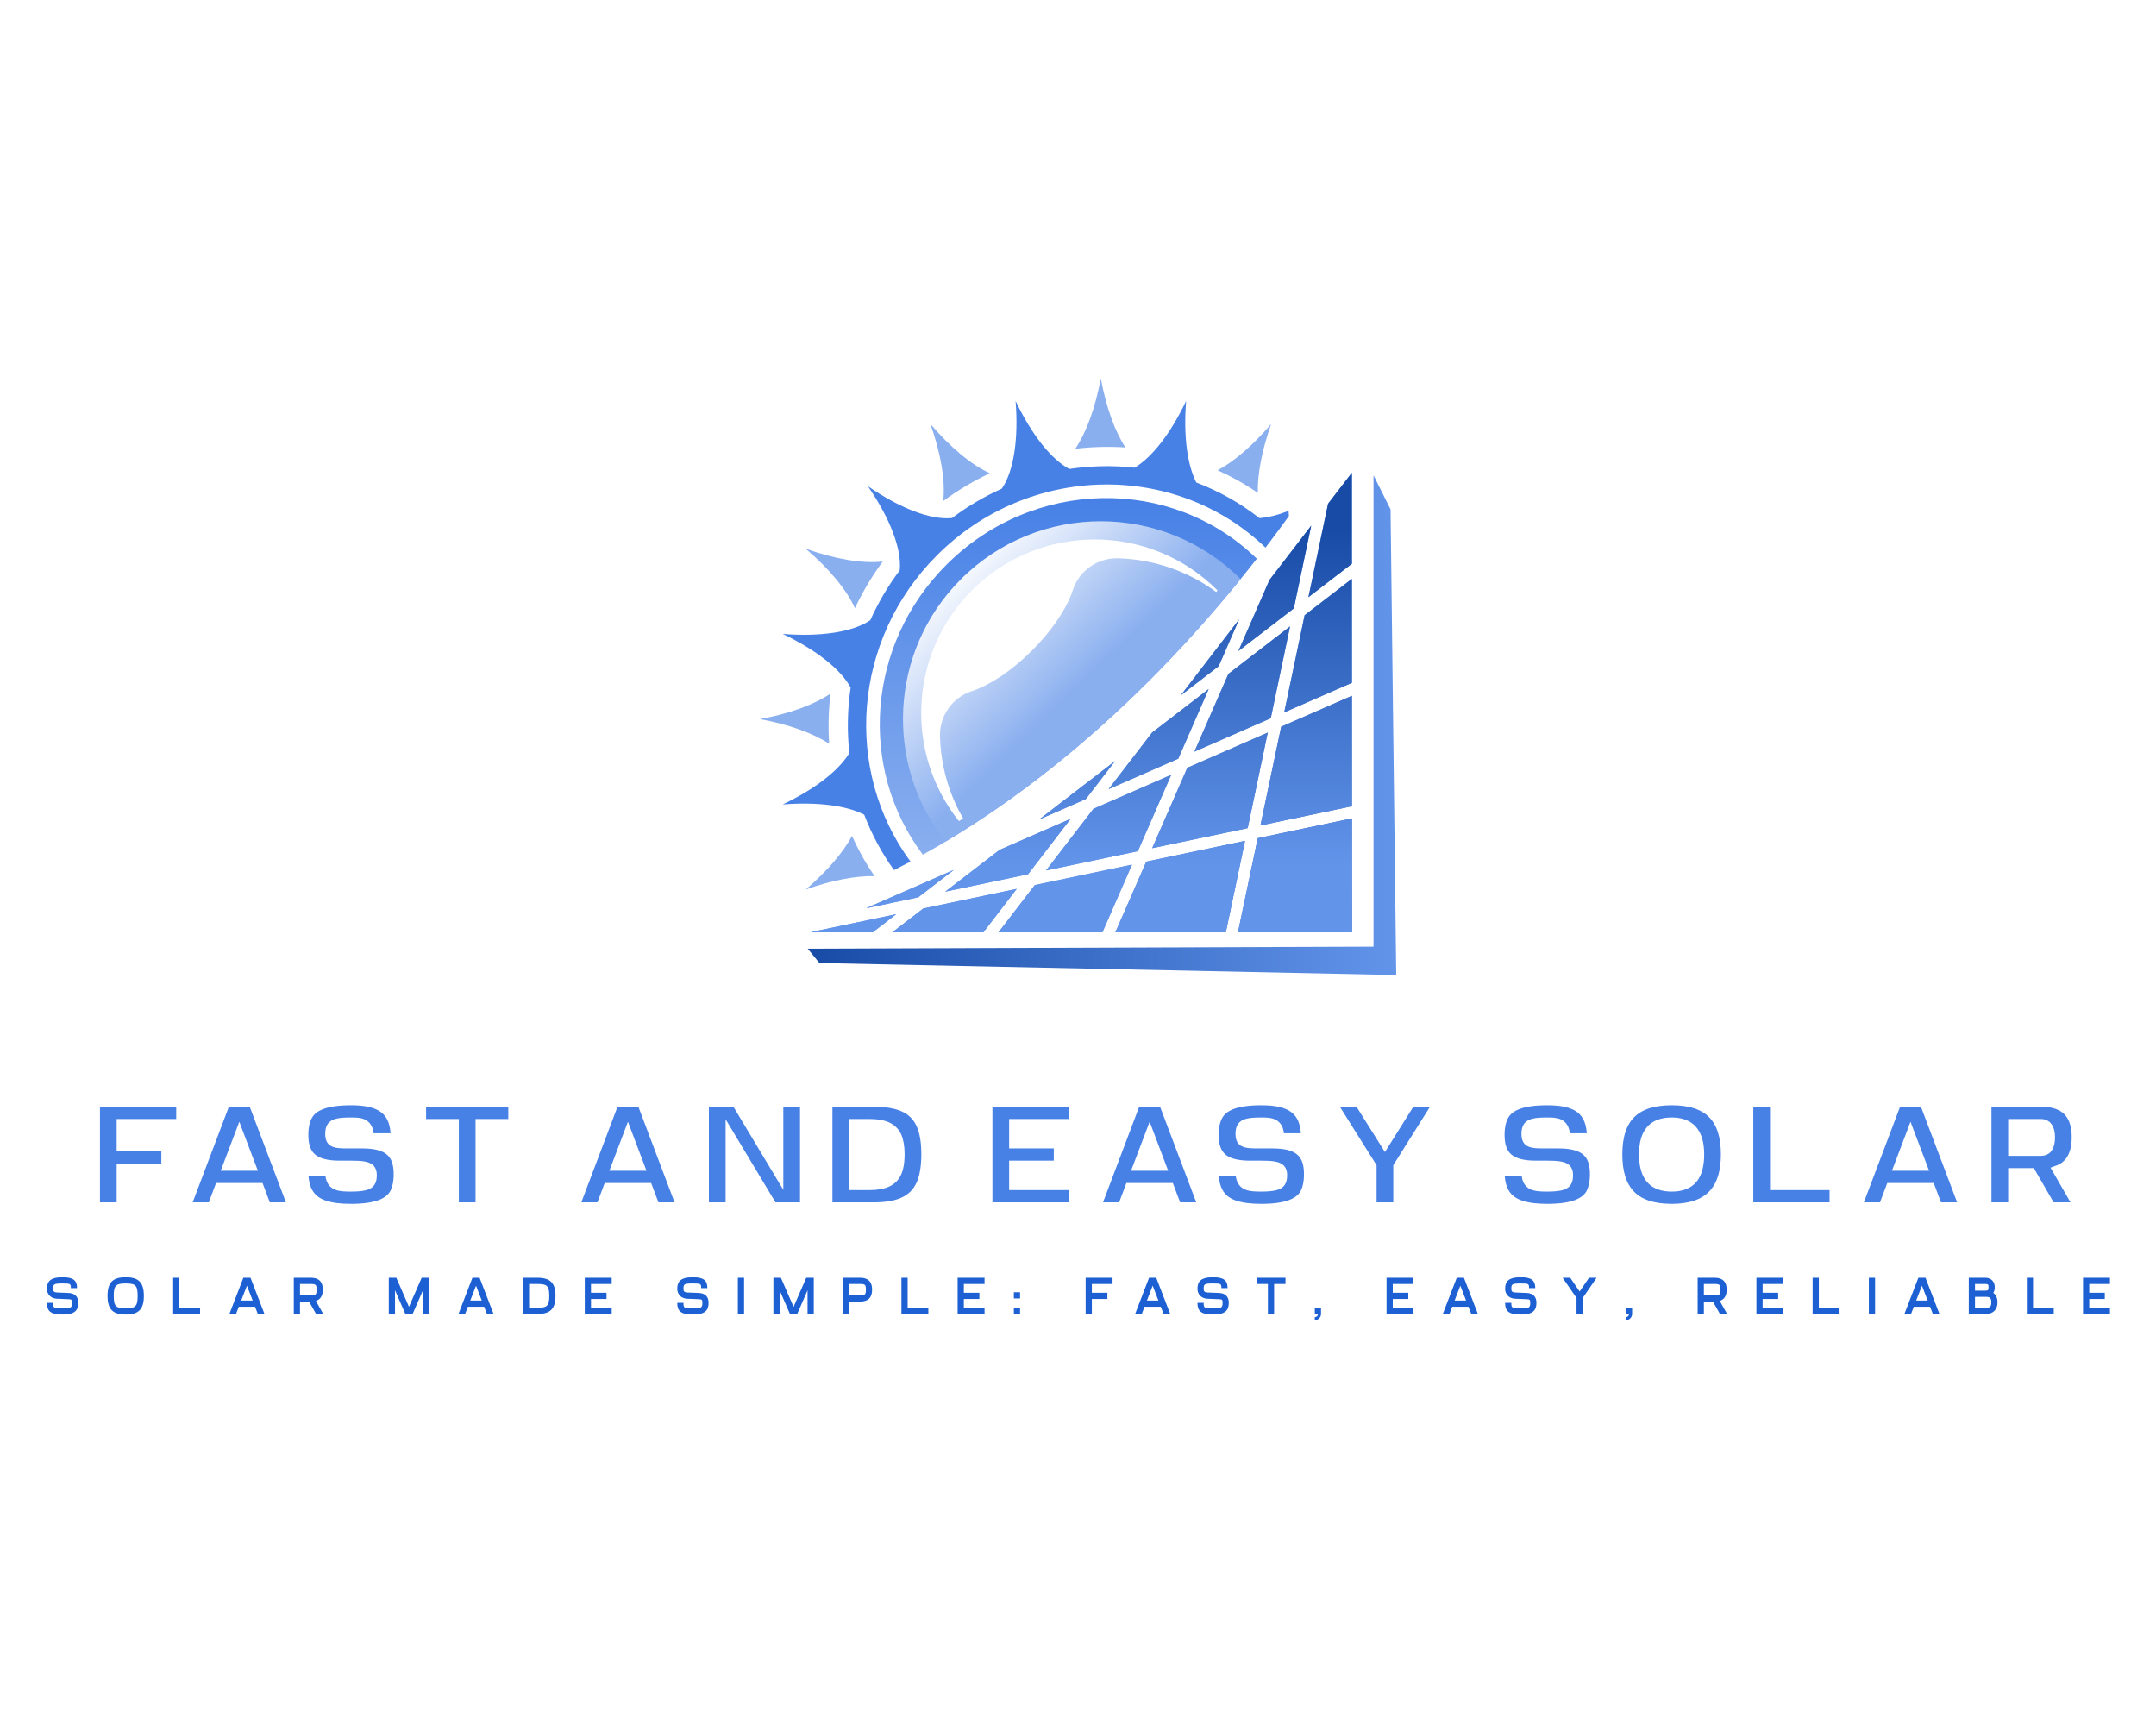 <?xml version="1.0" encoding="UTF-8" standalone="no" ?>
<!DOCTYPE svg PUBLIC "-//W3C//DTD SVG 1.1//EN" "http://www.w3.org/Graphics/SVG/1.1/DTD/svg11.dtd">
<svg xmlns="http://www.w3.org/2000/svg" xmlns:xlink="http://www.w3.org/1999/xlink" version="1.1" width="1280" height="1024" viewBox="0 0 1280 1024" xml:space="preserve">
<desc>Created with Fabric.js 5.3.0</desc>
<defs>
</defs>
<g transform="matrix(1 0 0 1 640 512)" id="background-logo"  >
<rect style="stroke: none; stroke-width: 0; stroke-dasharray: none; stroke-linecap: butt; stroke-dashoffset: 0; stroke-linejoin: miter; stroke-miterlimit: 4; fill: rgb(255,255,255); fill-opacity: 0; fill-rule: nonzero; opacity: 1;"  paint-order="stroke"  x="-640" y="-512" rx="0" ry="0" width="1280" height="1024" />
</g>
<g transform="matrix(1.921 0 0 1.921 640 401.629)" id="logo-logo"  >
<g style=""  paint-order="stroke"   >
		<g transform="matrix(0.272 0 0 0.272 40.788 35.174)"  >
<linearGradient id="SVGID_1_629369" gradientUnits="userSpaceOnUse" gradientTransform="matrix(1 0 0 1 -650.111 -629.449)"  x1="854.221" y1="799.785" x2="607.209" y2="593.646">
<stop offset="0%" style="stop-color:rgb(23,75,166);stop-opacity: 1"/>
<stop offset="100%" style="stop-color:rgb(98,148,234);stop-opacity: 1"/>
</linearGradient>
<polygon style="stroke: none; stroke-width: 1; stroke-dasharray: none; stroke-linecap: butt; stroke-dashoffset: 0; stroke-linejoin: miter; stroke-miterlimit: 4; fill: url(#SVGID_1_629369); fill-rule: nonzero; opacity: 1;"  paint-order="stroke"  points="65.654,-65.654 42.856,42.855 -65.654,65.654 -25.712,-25.711 " />
</g>
		<g transform="matrix(0.272 0 0 0.272 50.757 3.851)"  >
<linearGradient id="SVGID_2_629370" gradientUnits="userSpaceOnUse" gradientTransform="matrix(1 0 0 1 0 0)"  x1="925.991" y1="713.786" x2="678.978" y2="507.646">
<stop offset="0%" style="stop-color:rgb(23,75,166);stop-opacity: 1"/>
<stop offset="100%" style="stop-color:rgb(98,148,234);stop-opacity: 1"/>
</linearGradient>
<path style="stroke: none; stroke-width: 1; stroke-dasharray: none; stroke-linecap: butt; stroke-dashoffset: 0; stroke-linejoin: miter; stroke-miterlimit: 4; fill: url(#SVGID_2_629370); fill-rule: nonzero; opacity: 1;"  paint-order="stroke"  transform=" translate(-686.799, -514.172)" d="M 741.134 443.053 L 719.217 547.365 L 632.463 585.292 L 671.097 496.92 L 741.134 443.053 z" stroke-linecap="round" />
</g>
		<g transform="matrix(0.272 0 0 0.272 -69.339 76.228)"  >
<linearGradient id="SVGID_3_629371" gradientUnits="userSpaceOnUse" gradientTransform="matrix(1 0 0 1 0 0)"  x1="613.507" y1="1088.227" x2="366.495" y2="882.088">
<stop offset="0%" style="stop-color:rgb(23,75,166);stop-opacity: 1"/>
<stop offset="100%" style="stop-color:rgb(98,148,234);stop-opacity: 1"/>
</linearGradient>
<path style="stroke: none; stroke-width: 1; stroke-dasharray: none; stroke-linecap: butt; stroke-dashoffset: 0; stroke-linejoin: miter; stroke-miterlimit: 4; fill: url(#SVGID_3_629371); fill-rule: nonzero; opacity: 1;"  paint-order="stroke"  transform=" translate(-244.815, -780.542)" d="M 266.483 790.826 L 196.398 790.826 L 197.394 790.391 L 293.231 770.258 L 266.483 790.826 z" stroke-linecap="round" />
</g>
		<g transform="matrix(0.272 0 0 0.272 70.52 25.974)"  >
<linearGradient id="SVGID_4_629372" gradientUnits="userSpaceOnUse" gradientTransform="matrix(1 0 0 1 0 0)"  x1="915.799" y1="725.998" x2="668.787" y2="519.858">
<stop offset="0%" style="stop-color:rgb(23,75,166);stop-opacity: 1"/>
<stop offset="100%" style="stop-color:rgb(98,148,234);stop-opacity: 1"/>
</linearGradient>
<path style="stroke: none; stroke-width: 1; stroke-dasharray: none; stroke-linecap: butt; stroke-dashoffset: 0; stroke-linejoin: miter; stroke-miterlimit: 4; fill: url(#SVGID_4_629372); fill-rule: nonzero; opacity: 1;"  paint-order="stroke"  transform=" translate(-759.535, -595.59)" d="M 731.148 557.07 L 811.489 521.947 L 811.489 647.402 L 707.582 669.233 L 731.148 557.07 z" stroke-linecap="round" />
</g>
		<g transform="matrix(0.272 0 0 0.272 74.191 -9.567)"  >
<linearGradient id="SVGID_5_629373" gradientUnits="userSpaceOnUse" gradientTransform="matrix(1 0 0 1 0 0)"  x1="985.69" y1="642.25" x2="738.677" y2="436.11">
<stop offset="0%" style="stop-color:rgb(23,75,166);stop-opacity: 1"/>
<stop offset="100%" style="stop-color:rgb(98,148,234);stop-opacity: 1"/>
</linearGradient>
<path style="stroke: none; stroke-width: 1; stroke-dasharray: none; stroke-linecap: butt; stroke-dashoffset: 0; stroke-linejoin: miter; stroke-miterlimit: 4; fill: url(#SVGID_5_629373); fill-rule: nonzero; opacity: 1;"  paint-order="stroke"  transform=" translate(-773.044, -464.791)" d="M 811.489 388.941 L 811.489 507.026 L 734.6 540.64 L 757.797 430.237 L 811.489 388.941 z" stroke-linecap="round" />
</g>
		<g transform="matrix(0.272 0 0 0.272 67.05 61.435)"  >
<linearGradient id="SVGID_6_629374" gradientUnits="userSpaceOnUse" gradientTransform="matrix(1 0 0 1 0 0)"  x1="846.354" y1="809.212" x2="599.342" y2="603.072">
<stop offset="0%" style="stop-color:rgb(23,75,166);stop-opacity: 1"/>
<stop offset="100%" style="stop-color:rgb(98,148,234);stop-opacity: 1"/>
</linearGradient>
<path style="stroke: none; stroke-width: 1; stroke-dasharray: none; stroke-linecap: butt; stroke-dashoffset: 0; stroke-linejoin: miter; stroke-miterlimit: 4; fill: url(#SVGID_6_629374); fill-rule: nonzero; opacity: 1;"  paint-order="stroke"  transform=" translate(-746.762, -726.099)" d="M 811.489 661.372 L 811.488 790.826 L 682.035 790.826 L 704.511 683.849 L 811.489 661.372 z" stroke-linecap="round" />
</g>
		<g transform="matrix(0.272 0 0 0.272 -20.35 68.577)"  >
<linearGradient id="SVGID_7_629375" gradientUnits="userSpaceOnUse" gradientTransform="matrix(1 0 0 1 0 0)"  x1="1143.12" y1="1351.586" x2="572.933" y2="875.747">
<stop offset="0%" style="stop-color:rgb(23,75,166);stop-opacity: 1"/>
<stop offset="100%" style="stop-color:rgb(98,148,234);stop-opacity: 1"/>
</linearGradient>
<path style="stroke: none; stroke-width: 1; stroke-dasharray: none; stroke-linecap: butt; stroke-dashoffset: 0; stroke-linejoin: miter; stroke-miterlimit: 4; fill: url(#SVGID_7_629375); fill-rule: nonzero; opacity: 1;"  paint-order="stroke"  transform=" translate(-425.108, -752.382)" d="M 324.092 763.775 L 430.324 741.458 L 392.354 790.826 L 288.913 790.826 L 324.092 763.775 z M 450.898 737.135 L 409.603 790.826 L 527.689 790.826 L 561.302 713.938 L 450.898 737.135 z" stroke-linecap="round" />
</g>
		<g transform="matrix(0.272 0 0 0.272 31.588 64.906)"  >
<linearGradient id="SVGID_8_629376" gradientUnits="userSpaceOnUse" gradientTransform="matrix(1 0 0 1 0 0)"  x1="786.493" y1="880.943" x2="539.48" y2="674.803">
<stop offset="0%" style="stop-color:rgb(23,75,166);stop-opacity: 1"/>
<stop offset="100%" style="stop-color:rgb(98,148,234);stop-opacity: 1"/>
</linearGradient>
<path style="stroke: none; stroke-width: 1; stroke-dasharray: none; stroke-linecap: butt; stroke-dashoffset: 0; stroke-linejoin: miter; stroke-miterlimit: 4; fill: url(#SVGID_8_629376); fill-rule: nonzero; opacity: 1;"  paint-order="stroke"  transform=" translate(-616.253, -738.873)" d="M 689.896 686.919 L 668.065 790.826 L 542.61 790.826 L 577.732 710.486 L 689.896 686.919 z" stroke-linecap="round" />
</g>
		<g transform="matrix(0.272 0 0 0.272 9.465 45.143)"  >
<linearGradient id="SVGID_9_629377" gradientUnits="userSpaceOnUse" gradientTransform="matrix(1 0 0 1 0 0)"  x1="788.847" y1="878.121" x2="541.835" y2="671.981">
<stop offset="0%" style="stop-color:rgb(23,75,166);stop-opacity: 1"/>
<stop offset="100%" style="stop-color:rgb(98,148,234);stop-opacity: 1"/>
</linearGradient>
<path style="stroke: none; stroke-width: 1; stroke-dasharray: none; stroke-linecap: butt; stroke-dashoffset: 0; stroke-linejoin: miter; stroke-miterlimit: 4; fill: url(#SVGID_9_629377); fill-rule: nonzero; opacity: 1;"  paint-order="stroke"  transform=" translate(-534.833, -666.138)" d="M 605.952 611.803 L 568.027 698.555 L 463.713 720.472 L 517.576 650.439 L 605.952 611.803 z" stroke-linecap="round" />
</g>
		<g transform="matrix(0.272 0 0 0.272 60.821 -27.259)"  >
<linearGradient id="SVGID_10_629378" gradientUnits="userSpaceOnUse" gradientTransform="matrix(1 0 0 1 0 0)"  x1="997.519" y1="628.075" x2="750.507" y2="421.935">
<stop offset="0%" style="stop-color:rgb(23,75,166);stop-opacity: 1"/>
<stop offset="100%" style="stop-color:rgb(98,148,234);stop-opacity: 1"/>
</linearGradient>
<path style="stroke: none; stroke-width: 1; stroke-dasharray: none; stroke-linecap: butt; stroke-dashoffset: 0; stroke-linejoin: miter; stroke-miterlimit: 4; fill: url(#SVGID_10_629378); fill-rule: nonzero; opacity: 1;"  paint-order="stroke"  transform=" translate(-723.838, -399.679)" d="M 745.456 422.479 L 682.458 470.933 L 712.971 401.134 L 717.797 390.093 L 765.218 328.425 L 745.456 422.479 z" stroke-linecap="round" />
</g>
		<g transform="matrix(0.272 0 0 0.272 77.93 -43.758)"  >
<linearGradient id="SVGID_11_629379" gradientUnits="userSpaceOnUse" gradientTransform="matrix(1 0 0 1 0 0)"  x1="1053.239" y1="561.307" x2="806.227" y2="355.167">
<stop offset="0%" style="stop-color:rgb(23,75,166);stop-opacity: 1"/>
<stop offset="100%" style="stop-color:rgb(98,148,234);stop-opacity: 1"/>
</linearGradient>
<path style="stroke: none; stroke-width: 1; stroke-dasharray: none; stroke-linecap: butt; stroke-dashoffset: 0; stroke-linejoin: miter; stroke-miterlimit: 4; fill: url(#SVGID_11_629379); fill-rule: nonzero; opacity: 1;"  paint-order="stroke"  transform=" translate(-786.804, -338.958)" d="M 811.489 371.692 L 762.119 409.663 L 781.814 315.924 L 784.439 303.428 L 811.489 268.252 L 811.489 371.692 z" stroke-linecap="round" />
</g>
		<g transform="matrix(0.272 0 0 0.272 40.759 -5.91)"  >
<linearGradient id="SVGID_12_629380" gradientUnits="userSpaceOnUse" gradientTransform="matrix(1 0 0 1 0 0)"  x1="928.558" y1="710.71" x2="681.546" y2="504.57">
<stop offset="0%" style="stop-color:rgb(23,75,166);stop-opacity: 1"/>
<stop offset="100%" style="stop-color:rgb(98,148,234);stop-opacity: 1"/>
</linearGradient>
<path style="stroke: none; stroke-width: 1; stroke-dasharray: none; stroke-linecap: butt; stroke-dashoffset: 0; stroke-linejoin: miter; stroke-miterlimit: 4; fill: url(#SVGID_12_629380); fill-rule: nonzero; opacity: 1;"  paint-order="stroke"  transform=" translate(-650.006, -478.249)" d="M 616.794 521.437 L 643.71 486.44 L 683.218 435.061 L 659.978 488.223 L 616.794 521.437 z" stroke-linecap="round" />
</g>
		<g transform="matrix(0.272 0 0 0.272 -51.937 65.666)"  >
<linearGradient id="SVGID_13_629381" gradientUnits="userSpaceOnUse" gradientTransform="matrix(1 0 0 1 0 0)"  x1="658.921" y1="1033.809" x2="411.909" y2="827.669">
<stop offset="0%" style="stop-color:rgb(23,75,166);stop-opacity: 1"/>
<stop offset="100%" style="stop-color:rgb(98,148,234);stop-opacity: 1"/>
</linearGradient>
<path style="stroke: none; stroke-width: 1; stroke-dasharray: none; stroke-linecap: butt; stroke-dashoffset: 0; stroke-linejoin: miter; stroke-miterlimit: 4; fill: url(#SVGID_13_629381); fill-rule: nonzero; opacity: 1;"  paint-order="stroke"  transform=" translate(-308.859, -741.67)" d="M 258.931 763.493 L 358.786 719.847 L 318.226 751.037 L 258.931 763.493 z" stroke-linecap="round" />
</g>
		<g transform="matrix(0.272 0 0 0.272 -21.645 55.207)"  >
<linearGradient id="SVGID_14_629382" gradientUnits="userSpaceOnUse" gradientTransform="matrix(1 0 0 1 0 0)"  x1="723.624" y1="956.277" x2="476.612" y2="750.137">
<stop offset="0%" style="stop-color:rgb(23,75,166);stop-opacity: 1"/>
<stop offset="100%" style="stop-color:rgb(98,148,234);stop-opacity: 1"/>
</linearGradient>
<path style="stroke: none; stroke-width: 1; stroke-dasharray: none; stroke-linecap: butt; stroke-dashoffset: 0; stroke-linejoin: miter; stroke-miterlimit: 4; fill: url(#SVGID_14_629382); fill-rule: nonzero; opacity: 1;"  paint-order="stroke"  transform=" translate(-420.339, -703.176)" d="M 443.139 724.795 L 431.633 727.212 L 349.087 744.553 L 410.757 697.131 L 491.59 661.798 L 443.139 724.795 z" stroke-linecap="round" />
</g>
		<g transform="matrix(0.272 0 0 0.272 -0.298 35.146)"  >
<linearGradient id="SVGID_15_629383" gradientUnits="userSpaceOnUse" gradientTransform="matrix(1 0 0 1 0 0)"  x1="792.195" y1="874.11" x2="545.183" y2="667.97">
<stop offset="0%" style="stop-color:rgb(23,75,166);stop-opacity: 1"/>
<stop offset="100%" style="stop-color:rgb(98,148,234);stop-opacity: 1"/>
</linearGradient>
<path style="stroke: none; stroke-width: 1; stroke-dasharray: none; stroke-linecap: butt; stroke-dashoffset: 0; stroke-linejoin: miter; stroke-miterlimit: 4; fill: url(#SVGID_15_629383); fill-rule: nonzero; opacity: 1;"  paint-order="stroke"  transform=" translate(-498.903, -629.348)" d="M 498.718 643.762 L 455.715 662.559 L 542.092 596.137 L 508.879 639.32 L 498.718 643.762 z" stroke-linecap="round" />
</g>
		<g transform="matrix(0.272 0 0 0.272 24.928 19.315)"  >
<linearGradient id="SVGID_16_629384" gradientUnits="userSpaceOnUse" gradientTransform="matrix(1 0 0 1 0 0)"  x1="858.97" y1="794.095" x2="611.957" y2="587.956">
<stop offset="0%" style="stop-color:rgb(23,75,166);stop-opacity: 1"/>
<stop offset="100%" style="stop-color:rgb(98,148,234);stop-opacity: 1"/>
</linearGradient>
<path style="stroke: none; stroke-width: 1; stroke-dasharray: none; stroke-linecap: butt; stroke-dashoffset: 0; stroke-linejoin: miter; stroke-miterlimit: 4; fill: url(#SVGID_16_629384); fill-rule: nonzero; opacity: 1;"  paint-order="stroke"  transform=" translate(-591.741, -571.085)" d="M 614.017 593.356 L 534.866 627.959 L 584.313 563.667 L 648.617 514.21 L 614.017 593.356 z" stroke-linecap="round" />
</g>
		<g transform="matrix(0.272 0 0 0.272 24.928 19.315)"  >
<linearGradient id="SVGID_17_629385" gradientUnits="userSpaceOnUse" gradientTransform="matrix(1 0 0 1 0 0)"  x1="591.741" y1="331.848" x2="591.741" y2="713.995">
<stop offset="0%" style="stop-color:rgb(23,75,166);stop-opacity: 1"/>
<stop offset="100%" style="stop-color:rgb(98,148,234);stop-opacity: 1"/>
</linearGradient>
<path style="stroke: none; stroke-width: 1; stroke-dasharray: none; stroke-linecap: butt; stroke-dashoffset: 0; stroke-linejoin: miter; stroke-miterlimit: 4; fill: url(#SVGID_17_629385); fill-rule: nonzero; opacity: 1;"  paint-order="stroke"  transform=" translate(-591.741, -571.085)" d="M 534.866 627.959 L 584.313 563.667 L 648.617 514.21 L 614.017 593.356 L 534.866 627.959 z" stroke-linecap="round" />
</g>
		<g transform="matrix(0.272 0 0 0.272 -21.645 55.207)"  >
<linearGradient id="SVGID_18_629386" gradientUnits="userSpaceOnUse" gradientTransform="matrix(1 0 0 1 0 0)"  x1="420.339" y1="331.848" x2="420.339" y2="713.995">
<stop offset="0%" style="stop-color:rgb(23,75,166);stop-opacity: 1"/>
<stop offset="100%" style="stop-color:rgb(98,148,234);stop-opacity: 1"/>
</linearGradient>
<path style="stroke: none; stroke-width: 1; stroke-dasharray: none; stroke-linecap: butt; stroke-dashoffset: 0; stroke-linejoin: miter; stroke-miterlimit: 4; fill: url(#SVGID_18_629386); fill-rule: nonzero; opacity: 1;"  paint-order="stroke"  transform=" translate(-420.339, -703.176)" d="M 349.087 744.553 L 410.757 697.131 L 491.591 661.798 L 443.139 724.795 L 431.633 727.212 L 349.087 744.553 z" stroke-linecap="round" />
</g>
		<g transform="matrix(0.272 0 0 0.272 -0.298 35.146)"  >
<linearGradient id="SVGID_19_629387" gradientUnits="userSpaceOnUse" gradientTransform="matrix(1 0 0 1 0 0)"  x1="498.903" y1="331.848" x2="498.903" y2="713.995">
<stop offset="0%" style="stop-color:rgb(23,75,166);stop-opacity: 1"/>
<stop offset="100%" style="stop-color:rgb(98,148,234);stop-opacity: 1"/>
</linearGradient>
<path style="stroke: none; stroke-width: 1; stroke-dasharray: none; stroke-linecap: butt; stroke-dashoffset: 0; stroke-linejoin: miter; stroke-miterlimit: 4; fill: url(#SVGID_19_629387); fill-rule: nonzero; opacity: 1;"  paint-order="stroke"  transform=" translate(-498.903, -629.348)" d="M 498.718 643.762 L 455.715 662.559 L 542.092 596.137 L 508.879 639.32 L 498.718 643.762 z" stroke-linecap="round" />
</g>
		<g transform="matrix(0.272 0 0 0.272 40.759 -5.91)"  >
<linearGradient id="SVGID_20_629388" gradientUnits="userSpaceOnUse" gradientTransform="matrix(1 0 0 1 0 0)"  x1="650.006" y1="331.848" x2="650.006" y2="713.995">
<stop offset="0%" style="stop-color:rgb(23,75,166);stop-opacity: 1"/>
<stop offset="100%" style="stop-color:rgb(98,148,234);stop-opacity: 1"/>
</linearGradient>
<path style="stroke: none; stroke-width: 1; stroke-dasharray: none; stroke-linecap: butt; stroke-dashoffset: 0; stroke-linejoin: miter; stroke-miterlimit: 4; fill: url(#SVGID_20_629388); fill-rule: nonzero; opacity: 1;"  paint-order="stroke"  transform=" translate(-650.006, -478.249)" d="M 659.978 488.222 L 616.794 521.437 L 643.71 486.44 L 683.218 435.061 L 659.978 488.222 z" stroke-linecap="round" />
</g>
		<g transform="matrix(0.272 0 0 0.272 60.821 -27.259)"  >
<linearGradient id="SVGID_21_629389" gradientUnits="userSpaceOnUse" gradientTransform="matrix(1 0 0 1 0 0)"  x1="723.838" y1="331.848" x2="723.838" y2="713.995">
<stop offset="0%" style="stop-color:rgb(23,75,166);stop-opacity: 1"/>
<stop offset="100%" style="stop-color:rgb(98,148,234);stop-opacity: 1"/>
</linearGradient>
<path style="stroke: none; stroke-width: 1; stroke-dasharray: none; stroke-linecap: butt; stroke-dashoffset: 0; stroke-linejoin: miter; stroke-miterlimit: 4; fill: url(#SVGID_21_629389); fill-rule: nonzero; opacity: 1;"  paint-order="stroke"  transform=" translate(-723.838, -399.679)" d="M 682.458 470.933 L 712.971 401.134 L 717.797 390.093 L 765.218 328.425 L 745.456 422.479 L 682.458 470.933 z" stroke-linecap="round" />
</g>
		<g transform="matrix(0.272 0 0 0.272 40.788 35.174)"  >
<linearGradient id="SVGID_22_629390" gradientUnits="userSpaceOnUse" gradientTransform="matrix(1 0 0 1 0 0)"  x1="650.111" y1="331.848" x2="650.111" y2="713.995">
<stop offset="0%" style="stop-color:rgb(23,75,166);stop-opacity: 1"/>
<stop offset="100%" style="stop-color:rgb(98,148,234);stop-opacity: 1"/>
</linearGradient>
<path style="stroke: none; stroke-width: 1; stroke-dasharray: none; stroke-linecap: butt; stroke-dashoffset: 0; stroke-linejoin: miter; stroke-miterlimit: 4; fill: url(#SVGID_22_629390); fill-rule: nonzero; opacity: 1;"  paint-order="stroke"  transform=" translate(-650.111, -629.449)" d="M 692.967 672.304 L 584.457 695.103 L 624.399 603.738 L 715.765 563.795 L 692.967 672.304 z" stroke-linecap="round" />
</g>
		<g transform="matrix(0.272 0 0 0.272 50.757 3.851)"  >
<linearGradient id="SVGID_23_629391" gradientUnits="userSpaceOnUse" gradientTransform="matrix(1 0 0 1 0 0)"  x1="686.799" y1="331.848" x2="686.799" y2="713.995">
<stop offset="0%" style="stop-color:rgb(23,75,166);stop-opacity: 1"/>
<stop offset="100%" style="stop-color:rgb(98,148,234);stop-opacity: 1"/>
</linearGradient>
<path style="stroke: none; stroke-width: 1; stroke-dasharray: none; stroke-linecap: butt; stroke-dashoffset: 0; stroke-linejoin: miter; stroke-miterlimit: 4; fill: url(#SVGID_23_629391); fill-rule: nonzero; opacity: 1;"  paint-order="stroke"  transform=" translate(-686.799, -514.172)" d="M 719.217 547.365 L 632.463 585.292 L 671.097 496.92 L 741.134 443.053 L 719.217 547.365 z" stroke-linecap="round" />
</g>
		<g transform="matrix(0.272 0 0 0.272 9.465 45.143)"  >
<linearGradient id="SVGID_24_629392" gradientUnits="userSpaceOnUse" gradientTransform="matrix(1 0 0 1 0 0)"  x1="534.833" y1="331.848" x2="534.833" y2="713.995">
<stop offset="0%" style="stop-color:rgb(23,75,166);stop-opacity: 1"/>
<stop offset="100%" style="stop-color:rgb(98,148,234);stop-opacity: 1"/>
</linearGradient>
<path style="stroke: none; stroke-width: 1; stroke-dasharray: none; stroke-linecap: butt; stroke-dashoffset: 0; stroke-linejoin: miter; stroke-miterlimit: 4; fill: url(#SVGID_24_629392); fill-rule: nonzero; opacity: 1;"  paint-order="stroke"  transform=" translate(-534.833, -666.138)" d="M 517.576 650.439 L 605.952 611.803 L 568.027 698.555 L 463.713 720.472 L 517.576 650.439 z" stroke-linecap="round" />
</g>
		<g transform="matrix(0.272 0 0 0.272 -69.339 76.228)"  >
<linearGradient id="SVGID_25_629393" gradientUnits="userSpaceOnUse" gradientTransform="matrix(1 0 0 1 0 0)"  x1="244.815" y1="331.848" x2="244.815" y2="713.995">
<stop offset="0%" style="stop-color:rgb(23,75,166);stop-opacity: 1"/>
<stop offset="100%" style="stop-color:rgb(98,148,234);stop-opacity: 1"/>
</linearGradient>
<path style="stroke: none; stroke-width: 1; stroke-dasharray: none; stroke-linecap: butt; stroke-dashoffset: 0; stroke-linejoin: miter; stroke-miterlimit: 4; fill: url(#SVGID_25_629393); fill-rule: nonzero; opacity: 1;"  paint-order="stroke"  transform=" translate(-244.815, -780.542)" d="M 293.231 770.258 L 266.483 790.826 L 196.398 790.826 L 197.394 790.391 L 293.231 770.258 z" stroke-linecap="round" />
</g>
		<g transform="matrix(0.272 0 0 0.272 70.52 25.974)"  >
<linearGradient id="SVGID_26_629394" gradientUnits="userSpaceOnUse" gradientTransform="matrix(1 0 0 1 0 0)"  x1="759.535" y1="331.848" x2="759.535" y2="713.995">
<stop offset="0%" style="stop-color:rgb(23,75,166);stop-opacity: 1"/>
<stop offset="100%" style="stop-color:rgb(98,148,234);stop-opacity: 1"/>
</linearGradient>
<path style="stroke: none; stroke-width: 1; stroke-dasharray: none; stroke-linecap: butt; stroke-dashoffset: 0; stroke-linejoin: miter; stroke-miterlimit: 4; fill: url(#SVGID_26_629394); fill-rule: nonzero; opacity: 1;"  paint-order="stroke"  transform=" translate(-759.535, -595.59)" d="M 731.148 557.07 L 811.489 521.947 L 811.489 647.402 L 707.582 669.233 L 731.148 557.07 z" stroke-linecap="round" />
</g>
		<g transform="matrix(0.272 0 0 0.272 74.191 -9.567)"  >
<linearGradient id="SVGID_27_629395" gradientUnits="userSpaceOnUse" gradientTransform="matrix(1 0 0 1 0 0)"  x1="773.044" y1="331.848" x2="773.044" y2="713.995">
<stop offset="0%" style="stop-color:rgb(23,75,166);stop-opacity: 1"/>
<stop offset="100%" style="stop-color:rgb(98,148,234);stop-opacity: 1"/>
</linearGradient>
<path style="stroke: none; stroke-width: 1; stroke-dasharray: none; stroke-linecap: butt; stroke-dashoffset: 0; stroke-linejoin: miter; stroke-miterlimit: 4; fill: url(#SVGID_27_629395); fill-rule: nonzero; opacity: 1;"  paint-order="stroke"  transform=" translate(-773.044, -464.791)" d="M 757.797 430.237 L 811.489 388.941 L 811.489 507.026 L 734.6 540.64 L 757.797 430.237 z" stroke-linecap="round" />
</g>
		<g transform="matrix(0.272 0 0 0.272 77.93 -43.758)"  >
<linearGradient id="SVGID_28_629396" gradientUnits="userSpaceOnUse" gradientTransform="matrix(1 0 0 1 0 0)"  x1="786.804" y1="331.848" x2="786.804" y2="713.995">
<stop offset="0%" style="stop-color:rgb(23,75,166);stop-opacity: 1"/>
<stop offset="100%" style="stop-color:rgb(98,148,234);stop-opacity: 1"/>
</linearGradient>
<path style="stroke: none; stroke-width: 1; stroke-dasharray: none; stroke-linecap: butt; stroke-dashoffset: 0; stroke-linejoin: miter; stroke-miterlimit: 4; fill: url(#SVGID_28_629396); fill-rule: nonzero; opacity: 1;"  paint-order="stroke"  transform=" translate(-786.804, -338.958)" d="M 811.489 268.252 L 811.489 371.692 L 762.119 409.663 L 781.814 315.924 L 784.439 303.428 L 811.489 268.252 z" stroke-linecap="round" />
</g>
		<g transform="matrix(0.272 0 0 0.272 67.05 61.435)"  >
<linearGradient id="SVGID_29_629397" gradientUnits="userSpaceOnUse" gradientTransform="matrix(1 0 0 1 0 0)"  x1="746.762" y1="331.848" x2="746.762" y2="713.995">
<stop offset="0%" style="stop-color:rgb(23,75,166);stop-opacity: 1"/>
<stop offset="100%" style="stop-color:rgb(98,148,234);stop-opacity: 1"/>
</linearGradient>
<path style="stroke: none; stroke-width: 1; stroke-dasharray: none; stroke-linecap: butt; stroke-dashoffset: 0; stroke-linejoin: miter; stroke-miterlimit: 4; fill: url(#SVGID_29_629397); fill-rule: nonzero; opacity: 1;"  paint-order="stroke"  transform=" translate(-746.762, -726.099)" d="M 704.511 683.849 L 811.489 661.372 L 811.488 790.826 L 682.035 790.826 L 704.511 683.849 z" stroke-linecap="round" />
</g>
		<g transform="matrix(0.272 0 0 0.272 -51.937 65.666)"  >
<linearGradient id="SVGID_30_629398" gradientUnits="userSpaceOnUse" gradientTransform="matrix(1 0 0 1 0 0)"  x1="308.859" y1="331.848" x2="308.859" y2="713.995">
<stop offset="0%" style="stop-color:rgb(23,75,166);stop-opacity: 1"/>
<stop offset="100%" style="stop-color:rgb(98,148,234);stop-opacity: 1"/>
</linearGradient>
<path style="stroke: none; stroke-width: 1; stroke-dasharray: none; stroke-linecap: butt; stroke-dashoffset: 0; stroke-linejoin: miter; stroke-miterlimit: 4; fill: url(#SVGID_30_629398); fill-rule: nonzero; opacity: 1;"  paint-order="stroke"  transform=" translate(-308.859, -741.67)" d="M 318.226 751.037 L 258.931 763.493 L 358.786 719.847 L 318.226 751.037 z" stroke-linecap="round" />
</g>
		<g transform="matrix(0.272 0 0 0.272 -38.144 72.316)"  >
<linearGradient id="SVGID_31_629399" gradientUnits="userSpaceOnUse" gradientTransform="matrix(1 0 0 1 0 0)"  x1="359.619" y1="331.848" x2="359.619" y2="713.995">
<stop offset="0%" style="stop-color:rgb(23,75,166);stop-opacity: 1"/>
<stop offset="100%" style="stop-color:rgb(98,148,234);stop-opacity: 1"/>
</linearGradient>
<path style="stroke: none; stroke-width: 1; stroke-dasharray: none; stroke-linecap: butt; stroke-dashoffset: 0; stroke-linejoin: miter; stroke-miterlimit: 4; fill: url(#SVGID_31_629399); fill-rule: nonzero; opacity: 1;"  paint-order="stroke"  transform=" translate(-359.619, -766.142)" d="M 430.324 741.458 L 392.354 790.826 L 288.913 790.826 L 324.092 763.775 L 430.324 741.458 z" stroke-linecap="round" />
</g>
		<g transform="matrix(0.272 0 0 0.272 -3.953 68.577)"  >
<linearGradient id="SVGID_32_629400" gradientUnits="userSpaceOnUse" gradientTransform="matrix(1 0 0 1 0 0)"  x1="485.453" y1="331.848" x2="485.453" y2="713.995">
<stop offset="0%" style="stop-color:rgb(23,75,166);stop-opacity: 1"/>
<stop offset="100%" style="stop-color:rgb(98,148,234);stop-opacity: 1"/>
</linearGradient>
<path style="stroke: none; stroke-width: 1; stroke-dasharray: none; stroke-linecap: butt; stroke-dashoffset: 0; stroke-linejoin: miter; stroke-miterlimit: 4; fill: url(#SVGID_32_629400); fill-rule: nonzero; opacity: 1;"  paint-order="stroke"  transform=" translate(-485.453, -752.382)" d="M 561.302 713.938 L 527.689 790.826 L 409.603 790.826 L 450.898 737.135 L 561.302 713.938 z" stroke-linecap="round" />
</g>
		<g transform="matrix(0.272 0 0 0.272 31.588 64.906)"  >
<linearGradient id="SVGID_33_629401" gradientUnits="userSpaceOnUse" gradientTransform="matrix(1 0 0 1 0 0)"  x1="616.253" y1="331.848" x2="616.253" y2="713.995">
<stop offset="0%" style="stop-color:rgb(23,75,166);stop-opacity: 1"/>
<stop offset="100%" style="stop-color:rgb(98,148,234);stop-opacity: 1"/>
</linearGradient>
<path style="stroke: none; stroke-width: 1; stroke-dasharray: none; stroke-linecap: butt; stroke-dashoffset: 0; stroke-linejoin: miter; stroke-miterlimit: 4; fill: url(#SVGID_33_629401); fill-rule: nonzero; opacity: 1;"  paint-order="stroke"  transform=" translate(-616.253, -738.873)" d="M 689.896 686.919 L 668.065 790.826 L 542.61 790.826 L 577.732 710.486 L 689.896 686.919 z" stroke-linecap="round" />
</g>
		<g transform="matrix(0.272 0 0 0.272 7.41 15.023)"  >
<linearGradient id="SVGID_34_629402" gradientUnits="userSpaceOnUse" gradientTransform="matrix(1 0 0 1 0 0)"  x1="192.932" y1="555.289" x2="861.609" y2="555.289">
<stop offset="0%" style="stop-color:rgb(23,75,166);stop-opacity: 1"/>
<stop offset="100%" style="stop-color:rgb(98,148,234);stop-opacity: 1"/>
</linearGradient>
<path style="stroke: none; stroke-width: 1; stroke-dasharray: none; stroke-linecap: butt; stroke-dashoffset: 0; stroke-linejoin: miter; stroke-miterlimit: 4; fill: url(#SVGID_34_629402); fill-rule: nonzero; opacity: 1;"  paint-order="stroke"  transform=" translate(-527.271, -555.289)" d="M 192.932 809.241 L 835.809 806.901 L 835.809 271.427 L 855.159 310.128 L 861.609 839.152 L 206.216 825.526 L 192.932 809.241 z" stroke-linecap="round" />
</g>
		<g transform="matrix(0.272 0 0 0.272 -2.999 -0.055)"  >
<linearGradient id="SVGID_35_629403" gradientUnits="userSpaceOnUse" gradientTransform="matrix(1 0 0 1 0 0)"  x1="488.964" y1="297.184" x2="488.964" y2="702.41">
<stop offset="0%" style="stop-color:rgb(71,129,230);stop-opacity: 1"/>
<stop offset="100%" style="stop-color:rgb(138,175,239);stop-opacity: 1"/>
</linearGradient>
<path style="stroke: none; stroke-width: 1; stroke-dasharray: none; stroke-linecap: butt; stroke-dashoffset: 0; stroke-linejoin: miter; stroke-miterlimit: 4; fill: url(#SVGID_35_629403); fill-rule: nonzero; opacity: 1;"  paint-order="stroke"  transform=" translate(-488.964, -499.797)" d="M 323.722 702.41 C 250.287 604.893 259.564 463.908 350.507 372.964 C 448.97 274.501 606.096 271.756 703.196 366.093 C 673.565 404.011 636.277 448.124 592.069 493.35 C 525.241 561.714 433.876 641.105 323.722 702.41 z" stroke-linecap="round" />
</g>
		<g transform="matrix(0.272 0 0 0.272 -1.919 1.516)"  >
<linearGradient id="SVGID_36_629404" gradientUnits="userSpaceOnUse" gradientTransform="matrix(1 0 0 1 0 0)"  x1="357.821" y1="371.785" x2="495.625" y2="515.968">
<stop offset="0%" style="stop-color:rgb(255,255,255);stop-opacity: 1"/>
<stop offset="100%" style="stop-color:rgb(138,175,239);stop-opacity: 1"/>
</linearGradient>
<path style="stroke: none; stroke-width: 1; stroke-dasharray: none; stroke-linecap: butt; stroke-dashoffset: 0; stroke-linejoin: miter; stroke-miterlimit: 4; fill: url(#SVGID_36_629404); fill-rule: nonzero; opacity: 1;"  paint-order="stroke"  transform=" translate(-492.936, -505.578)" d="M 349.442 687.586 C 279.669 599.347 285.471 470.9 366.957 389.414 C 454.699 301.671 596.923 301.624 684.731 389.262 C 658.541 421.499 627.539 457.063 592.069 493.35 C 530.513 556.321 448.138 628.652 349.442 687.586 z" stroke-linecap="round" />
</g>
		<g transform="matrix(0.272 0 0 0.272 -36.426 -66.152)"  >
<path style="stroke: none; stroke-width: 1; stroke-dasharray: none; stroke-linecap: butt; stroke-dashoffset: 0; stroke-linejoin: miter; stroke-miterlimit: 4; fill: rgb(138,175,239); fill-rule: nonzero; opacity: 1;"  paint-order="stroke"  transform=" translate(-365.941, -256.543)" d="M 332.157 212.768 C 344.158 246.585 349.236 277.34 346.734 300.318 C 363.575 287.924 381.334 277.395 399.724 268.737 C 378.808 259.244 355.09 239.654 332.157 212.768 z" stroke-linecap="round" />
</g>
		<g transform="matrix(0.272 0 0 0.272 6.908 -81.278)"  >
<path style="stroke: none; stroke-width: 1; stroke-dasharray: none; stroke-linecap: butt; stroke-dashoffset: 0; stroke-linejoin: miter; stroke-miterlimit: 4; fill: rgb(138,175,239); fill-rule: nonzero; opacity: 1;"  paint-order="stroke"  transform=" translate(-525.422, -200.872)" d="M 553.921 239.383 C 541.73 220.698 531.929 193.374 525.924 160.848 C 519.754 194.261 509.58 222.19 496.924 240.896 C 515.883 238.653 534.966 238.144 553.921 239.383 z" stroke-linecap="round" />
</g>
		<g transform="matrix(0.272 0 0 0.272 51.431 -67.421)"  >
<path style="stroke: none; stroke-width: 1; stroke-dasharray: none; stroke-linecap: butt; stroke-dashoffset: 0; stroke-linejoin: miter; stroke-miterlimit: 4; fill: rgb(138,175,239); fill-rule: nonzero; opacity: 1;"  paint-order="stroke"  transform=" translate(-689.279, -251.872)" d="M 719.69 212.768 C 699.19 236.802 678.061 255.012 658.868 265.386 C 674.66 272.492 689.939 281.024 704.523 290.976 C 704.052 269.292 709.249 242.191 719.69 212.768 z" stroke-linecap="round" />
</g>
		<g transform="matrix(0.272 0 0 0.272 -73.523 57.533)"  >
<path style="stroke: none; stroke-width: 1; stroke-dasharray: none; stroke-linecap: butt; stroke-dashoffset: 0; stroke-linejoin: miter; stroke-miterlimit: 4; fill: rgb(138,175,239); fill-rule: nonzero; opacity: 1;"  paint-order="stroke"  transform=" translate(-229.414, -711.736)" d="M 242.929 681.325 C 232.554 700.519 214.345 721.648 190.31 742.147 C 219.733 731.706 246.835 726.509 268.518 726.98 C 258.566 712.396 250.035 697.117 242.929 681.325 z" stroke-linecap="round" />
</g>
		<g transform="matrix(0.272 0 0 0.272 -87.381 13.01)"  >
<path style="stroke: none; stroke-width: 1; stroke-dasharray: none; stroke-linecap: butt; stroke-dashoffset: 0; stroke-linejoin: miter; stroke-miterlimit: 4; fill: rgb(138,175,239); fill-rule: nonzero; opacity: 1;"  paint-order="stroke"  transform=" translate(-178.415, -547.88)" d="M 218.439 519.381 C 199.732 532.037 171.804 542.211 138.391 548.381 C 170.916 554.387 198.241 564.188 216.925 576.378 C 215.686 557.423 216.195 538.34 218.439 519.381 z" stroke-linecap="round" />
</g>
		<g transform="matrix(0.272 0 0 0.272 -72.254 -30.324)"  >
<path style="stroke: none; stroke-width: 1; stroke-dasharray: none; stroke-linecap: butt; stroke-dashoffset: 0; stroke-linejoin: miter; stroke-miterlimit: 4; fill: rgb(138,175,239); fill-rule: nonzero; opacity: 1;"  paint-order="stroke"  transform=" translate(-234.085, -388.398)" d="M 277.86 369.191 C 254.883 371.693 224.127 366.615 190.31 354.615 C 217.197 377.547 236.787 401.265 246.28 422.182 C 254.938 403.791 265.467 386.032 277.86 369.191 z" stroke-linecap="round" />
</g>
		<g transform="matrix(0.272 0 0 0.272 -13.049 -12.684)"  >
<path style="stroke: none; stroke-width: 1; stroke-dasharray: none; stroke-linecap: butt; stroke-dashoffset: 0; stroke-linejoin: miter; stroke-miterlimit: 4; fill: rgb(71,129,230); fill-rule: nonzero; opacity: 1;"  paint-order="stroke"  transform=" translate(-451.975, -453.32)" d="M 164.35 645.264 C 203.205 642.18 236.25 646.299 257.01 656.812 C 265.437 678.918 276.742 700.112 290.922 719.833 C 297.208 716.657 303.446 713.425 309.62 710.126 C 233.422 606.751 243.858 458.033 339.717 362.174 C 443.733 258.158 609.958 254.76 712.981 353.455 C 722.842 340.566 731.722 328.537 739.599 317.579 C 739.477 315.619 739.382 313.657 739.25 311.697 C 727.222 316.365 716.031 319.183 706.138 319.936 C 683.987 302.641 659.771 289.157 634.354 279.467 C 623.842 258.708 619.723 225.662 622.807 186.808 C 605.447 223.265 584.51 250.47 564.376 262.61 C 539.718 259.902 514.706 260.399 490.011 264.071 C 469.107 252.755 447.131 224.8 429.04 186.808 C 432.496 230.351 426.915 266.615 413.415 286.445 C 393.664 295.284 374.664 306.421 356.816 319.835 C 332.835 322.296 297.968 308.974 261.234 283.691 C 286.517 320.425 299.838 355.293 297.378 379.273 C 283.963 397.121 272.827 416.121 263.987 435.873 C 244.158 449.372 207.893 454.954 164.35 451.498 C 202.343 469.588 230.297 491.564 241.614 512.467 C 237.942 537.163 237.445 562.175 240.152 586.833 C 228.012 606.967 200.808 627.905 164.35 645.264 z" stroke-linecap="round" />
</g>
		<g transform="matrix(0.272 0 0 0.272 -2.67 1.149)"  >
<path style="stroke: none; stroke-width: 1; stroke-dasharray: none; stroke-linecap: butt; stroke-dashoffset: 0; stroke-linejoin: miter; stroke-miterlimit: 4; fill: rgb(255,255,255); fill-rule: nonzero; opacity: 1;"  paint-order="stroke"  transform=" translate(-490.174, -504.227)" d="M 369.474 661.202 C 352.768 632.287 343.982 600.053 343.17 567.644 C 342.593 544.639 357.327 523.692 379.216 516.588 C 399.358 510.051 424.505 493.65 447.849 470.306 C 471.194 446.962 487.594 421.814 494.132 401.672 C 501.235 379.784 522.182 365.05 545.187 365.626 C 584.622 366.615 623.796 379.398 657.041 403.92 C 657.535 403.329 658.045 402.728 658.536 402.139 C 658.492 402.093 658.45 402.046 658.405 402.001 C 581.4 324.996 456.55 324.996 379.545 402.001 C 307.866 473.68 302.946 586.794 364.709 664.207 C 366.305 663.211 367.887 662.205 369.474 661.202 z" stroke-linecap="round" />
</g>
</g>
</g>
<g transform="matrix(1.921 0 0 1.921 640.133 678.565)" id="text-logo"  >
<g style=""  paint-order="stroke"   >
		<g transform="matrix(1 0 0 1 -5.684342e-14 0)" id="text-logo-path-0"  >
<filter id="SVGID_629367" y="-30.684%" height="161.368%" x="-20.433%" width="140.866%" >
	<feGaussianBlur in="SourceAlpha" stdDeviation="0"></feGaussianBlur>
	<feOffset dx="2.654" dy="3.538" result="oBlur" ></feOffset>
	<feFlood flood-color="rgb(138,175,239)" flood-opacity="1"/>
	<feComposite in2="oBlur" operator="in" />
	<feMerge>
		<feMergeNode></feMergeNode>
		<feMergeNode in="SourceGraphic"></feMergeNode>
	</feMerge>
</filter>
<path style="stroke: rgb(255,255,255); stroke-width: 2.654; stroke-dasharray: none; stroke-linecap: butt; stroke-dashoffset: 0; stroke-linejoin: miter; stroke-miterlimit: 4; fill: rgb(71,129,230); fill-rule: nonzero; opacity: 1;filter: url(#SVGID_629367);"  paint-order="stroke"  transform=" translate(-308.615, 16.1)" d="M 2.3 0 L 10.12 0 L 10.12 -11.96 L 23.92 -11.96 L 23.92 -18.4 L 10.12 -18.4 L 10.12 -25.76 L 28.52 -25.76 L 28.52 -32.2 L 2.3 -32.2 Z M 55.2 0 L 63.02 0 L 50.83 -32.2 L 42.55 -32.2 L 30.36 0 L 38.18 0 L 40.43 -5.98 L 52.95 -5.98 Z M 50.51 -12.42 L 42.87 -12.42 L 46.69 -22.49 Z M 81.19 0.46 C 88.87 0.46 92.87 -1.2 94.53 -4.19 C 95.31 -5.7 95.73 -7.64 95.73 -10.03 C 95.73 -16.28 92.83 -19.32 84.69 -19.32 L 81.19 -19.32 C 77.97 -19.32 76.13 -19.32 75.21 -20.24 C 74.8 -20.65 74.57 -21.39 74.57 -22.4 C 74.57 -24.47 75.12 -25.44 77 -25.9 C 77.92 -26.13 79.35 -26.22 81.24 -26.22 C 83.95 -26.22 85.33 -25.99 86.25 -24.56 C 86.71 -23.87 86.94 -22.77 86.94 -21.34 L 94.81 -21.34 C 94.81 -29.81 90.21 -32.66 81.24 -32.66 C 73.55 -32.66 69.55 -31 67.94 -28.01 C 67.11 -26.5 66.7 -24.56 66.7 -22.17 C 66.7 -15.92 69.6 -12.88 77.74 -12.88 L 81.19 -12.88 C 84.27 -12.88 86.25 -12.7 87.22 -11.78 C 87.63 -11.32 87.86 -10.67 87.86 -9.8 C 87.86 -7.73 87.31 -6.81 85.47 -6.35 C 84.5 -6.12 83.08 -5.98 81.19 -5.98 C 77.88 -5.98 76.22 -6.26 75.3 -7.64 C 74.8 -8.33 74.57 -9.38 74.57 -10.86 L 66.7 -10.86 C 66.7 -5.01 68.95 -1.89 73.19 -0.55 C 75.26 0.14 77.92 0.46 81.19 0.46 Z M 113.21 0 L 121.03 0 L 121.03 -25.76 L 131.15 -25.76 L 131.15 -32.2 L 103.09 -32.2 L 103.09 -25.76 L 113.21 -25.76 Z M 175.31 0 L 183.13 0 L 170.94 -32.2 L 162.66 -32.2 L 150.47 0 L 158.29 0 L 160.54 -5.98 L 173.05 -5.98 Z M 170.61 -12.42 L 162.98 -12.42 L 166.8 -22.49 Z M 211.65 0 L 221.31 0 L 221.31 -32.2 L 213.49 -32.2 L 213.49 -9.98 L 200.15 -32.2 L 190.49 -32.2 L 190.49 0 L 198.31 0 L 198.31 -22.22 Z M 241.36 -6.44 L 236.49 -6.44 L 236.49 -25.76 L 241.36 -25.76 C 245.96 -25.76 248.68 -24.61 250.01 -21.85 C 250.65 -20.42 250.98 -18.54 250.98 -16.15 C 250.98 -11.5 249.83 -8.74 247.07 -7.45 C 245.64 -6.76 243.75 -6.44 241.36 -6.44 Z M 228.67 -32.2 L 228.67 0 L 242.74 0 C 250.33 0 254.89 -2.02 257.14 -6.72 C 258.24 -9.06 258.8 -12.19 258.8 -16.15 C 258.8 -23.83 256.82 -28.34 252.17 -30.54 C 249.83 -31.65 246.7 -32.2 242.74 -32.2 Z M 278.12 0 L 304.34 0 L 304.34 -6.44 L 285.94 -6.44 L 285.94 -12.88 L 299.74 -12.88 L 299.74 -19.32 L 285.94 -19.32 L 285.94 -25.76 L 304.34 -25.76 L 304.34 -32.2 L 278.12 -32.2 Z M 336.54 0 L 344.36 0 L 332.17 -32.2 L 323.89 -32.2 L 311.7 0 L 319.52 0 L 321.77 -5.98 L 334.28 -5.98 Z M 331.84 -12.42 L 324.21 -12.42 L 328.03 -22.49 Z M 362.53 0.46 C 370.21 0.46 374.21 -1.2 375.87 -4.19 C 376.65 -5.7 377.06 -7.64 377.06 -10.03 C 377.06 -16.28 374.16 -19.32 366.02 -19.32 L 362.53 -19.32 C 359.31 -19.32 357.47 -19.32 356.55 -20.24 C 356.13 -20.65 355.9 -21.39 355.9 -22.4 C 355.9 -24.47 356.45 -25.44 358.34 -25.9 C 359.26 -26.13 360.69 -26.22 362.57 -26.22 C 365.29 -26.22 366.67 -25.99 367.59 -24.56 C 368.05 -23.87 368.28 -22.77 368.28 -21.34 L 376.14 -21.34 C 376.14 -29.81 371.54 -32.66 362.57 -32.66 C 354.89 -32.66 350.89 -31 349.28 -28.01 C 348.45 -26.5 348.04 -24.56 348.04 -22.17 C 348.04 -15.92 350.93 -12.88 359.08 -12.88 L 362.53 -12.88 C 365.61 -12.88 367.59 -12.7 368.55 -11.78 C 368.97 -11.32 369.2 -10.67 369.2 -9.8 C 369.2 -7.73 368.64 -6.81 366.8 -6.35 C 365.84 -6.12 364.41 -5.98 362.53 -5.98 C 359.21 -5.98 357.56 -6.26 356.64 -7.64 C 356.13 -8.33 355.9 -9.38 355.9 -10.86 L 348.04 -10.86 C 348.04 -5.01 350.29 -1.89 354.52 -0.55 C 356.59 0.14 359.26 0.46 362.53 0.46 Z M 396.84 -12.42 L 396.84 0 L 404.66 0 L 404.66 -12.42 L 417.08 -32.2 L 408.8 -32.2 L 400.75 -19.37 L 392.7 -32.2 L 384.42 -32.2 Z M 450.89 0.46 C 458.57 0.46 462.58 -1.2 464.23 -4.19 C 465.01 -5.7 465.43 -7.64 465.43 -10.03 C 465.43 -16.28 462.53 -19.32 454.39 -19.32 L 450.89 -19.32 C 447.67 -19.32 445.83 -19.32 444.91 -20.24 C 444.5 -20.65 444.27 -21.39 444.27 -22.4 C 444.27 -24.47 444.82 -25.44 446.71 -25.9 C 447.63 -26.13 449.05 -26.22 450.94 -26.22 C 453.65 -26.22 455.03 -25.99 455.95 -24.56 C 456.41 -23.87 456.64 -22.77 456.64 -21.34 L 464.51 -21.34 C 464.51 -29.81 459.91 -32.66 450.94 -32.66 C 443.26 -32.66 439.25 -31 437.64 -28.01 C 436.82 -26.5 436.4 -24.56 436.4 -22.17 C 436.4 -15.92 439.3 -12.88 447.44 -12.88 L 450.89 -12.88 C 453.97 -12.88 455.95 -12.7 456.92 -11.78 C 457.33 -11.32 457.56 -10.67 457.56 -9.8 C 457.56 -7.73 457.01 -6.81 455.17 -6.35 C 454.2 -6.12 452.78 -5.98 450.89 -5.98 C 447.58 -5.98 445.92 -6.26 445 -7.64 C 444.5 -8.33 444.27 -9.38 444.27 -10.86 L 436.4 -10.86 C 436.4 -5.01 438.66 -1.89 442.89 -0.55 C 444.96 0.14 447.63 0.46 450.89 0.46 Z M 489.39 0.46 C 500.39 0.46 505.91 -4.88 505.91 -16.15 C 505.91 -27.19 500.76 -32.66 489.39 -32.66 C 478.31 -32.66 472.79 -27.51 472.79 -16.15 C 472.79 -5.06 477.99 0.46 489.39 0.46 Z M 480.61 -16.15 C 480.61 -22.91 483.37 -26.22 489.39 -26.22 C 495.14 -26.22 498.09 -23 498.09 -16.15 C 498.09 -9.34 495.42 -5.98 489.39 -5.98 C 483.51 -5.98 480.61 -9.15 480.61 -16.15 Z M 513.27 0 L 539.49 0 L 539.49 -6.44 L 521.09 -6.44 L 521.09 -32.2 L 513.27 -32.2 Z M 571.69 0 L 579.51 0 L 567.32 -32.2 L 559.04 -32.2 L 546.85 0 L 554.67 0 L 556.92 -5.98 L 569.43 -5.98 Z M 567 -12.42 L 559.36 -12.42 L 563.18 -22.49 Z M 586.87 0 L 594.69 0 L 594.69 -10.58 L 600.53 -10.58 L 606.65 0 L 614.93 0 L 608.4 -11.32 C 612.35 -12.7 614.33 -16.1 614.33 -21.48 C 614.33 -28.61 610.74 -32.2 603.57 -32.2 L 586.87 -32.2 Z M 603.52 -17.02 L 594.69 -17.02 L 594.69 -25.76 L 603.52 -25.76 C 605.41 -25.76 606.51 -24.33 606.51 -21.44 C 606.51 -18.49 605.5 -17.02 603.52 -17.02 Z" stroke-linecap="round" />
</g>
</g>
</g>
<g transform="matrix(1.921 0 0 1.921 640.269 770.955)" id="tagline-04cbe4ca-aae0-446a-b638-4d9b93e05cb8-logo"  >
<g style=""  paint-order="stroke"   >
		<g transform="matrix(1 0 0 1 -5.684342e-14 0)" id="tagline-04cbe4ca-aae0-446a-b638-4d9b93e05cb8-logo-path-0"  >
<path style="stroke: none; stroke-width: 0; stroke-dasharray: none; stroke-linecap: butt; stroke-dashoffset: 0; stroke-linejoin: miter; stroke-miterlimit: 4; fill: rgb(29,96,211); fill-rule: nonzero; opacity: 1;"  paint-order="stroke"  transform=" translate(-319.32, 4.72)" d="M 7.92 -8 L 9.84 -8 C 9.84 -10.4 8.64 -11.36 5.38 -11.36 C 1.49 -11.36 0.53 -10 0.53 -7.74 C 0.53 -6.3 1.54 -4.82 3.57 -4.72 L 7.07 -4.58 C 8.19 -4.53 8.29 -4.45 8.29 -3.46 C 8.29 -1.98 8.06 -1.76 5.36 -1.76 C 2.54 -1.76 2.45 -1.86 2.45 -3.46 L 0.53 -3.46 C 0.53 -0.96 1.55 0.16 5.36 0.16 C 9.06 0.16 10.21 -1.06 10.21 -3.46 C 10.21 -5.44 9.09 -6.42 7.17 -6.5 L 3.66 -6.64 C 2.67 -6.69 2.45 -7.04 2.45 -7.74 C 2.45 -9.23 2.61 -9.44 5.38 -9.44 C 7.81 -9.44 7.92 -9.34 7.92 -8 Z M 24.88 -1.76 C 21.81 -1.76 21.18 -2.4 21.18 -5.6 C 21.18 -8.82 21.82 -9.44 24.88 -9.44 C 27.94 -9.44 28.56 -8.8 28.56 -5.6 C 28.56 -2.38 27.92 -1.76 24.88 -1.76 Z M 19.26 -5.6 C 19.26 -1.49 20.86 0.16 24.88 0.16 C 28.83 0.16 30.48 -1.41 30.48 -5.6 C 30.48 -9.74 28.88 -11.36 24.88 -11.36 C 20.91 -11.36 19.26 -9.79 19.26 -5.6 Z M 39.54 0 L 47.86 0 L 47.86 -1.92 L 41.46 -1.92 L 41.46 -11.2 L 39.54 -11.2 Z M 58.96 0 L 59.82 -2.24 L 64.85 -2.24 L 65.71 0 L 67.76 0 L 63.44 -11.2 L 61.23 -11.2 L 56.91 0 Z M 60.56 -4.16 L 62.34 -8.75 L 64.11 -4.16 Z M 78.74 0 L 78.74 -3.84 L 81.55 -3.84 L 83.71 0 L 85.92 0 L 83.65 -4.05 C 85.04 -4.48 85.79 -5.63 85.79 -7.52 C 85.79 -9.9 84.61 -11.2 82.11 -11.2 L 76.82 -11.2 L 76.82 0 Z M 78.74 -5.76 L 78.74 -9.28 L 82.11 -9.28 C 83.63 -9.28 83.87 -9.02 83.87 -7.52 C 83.87 -6 83.62 -5.76 82.11 -5.76 Z M 108.1 0 L 108.1 -7.34 L 111.3 0 L 113.54 0 L 116.74 -7.34 L 116.74 0 L 118.66 0 L 118.66 -11.2 L 116.34 -11.2 L 112.42 -2.21 L 108.5 -11.2 L 106.18 -11.2 L 106.18 0 Z M 129.76 0 L 130.62 -2.24 L 135.65 -2.24 L 136.51 0 L 138.56 0 L 134.24 -11.2 L 132.03 -11.2 L 127.71 0 Z M 131.36 -4.16 L 133.14 -8.75 L 134.91 -4.16 Z M 152.1 -1.92 L 149.54 -1.92 L 149.54 -9.28 L 152.1 -9.28 C 155.15 -9.28 155.78 -8.64 155.78 -5.6 C 155.78 -2.54 155.14 -1.92 152.1 -1.92 Z M 147.62 0 L 152.1 0 C 156.05 0 157.7 -1.57 157.7 -5.6 C 157.7 -9.58 156.1 -11.2 152.1 -11.2 L 147.62 -11.2 Z M 166.75 0 L 175.07 0 L 175.07 -1.92 L 168.67 -1.92 L 168.67 -4.64 L 173.47 -4.64 L 173.47 -6.56 L 168.67 -6.56 L 168.67 -9.28 L 175.07 -9.28 L 175.07 -11.2 L 166.75 -11.2 Z M 202.72 -8 L 204.64 -8 C 204.64 -10.4 203.44 -11.36 200.18 -11.36 C 196.29 -11.36 195.33 -10 195.33 -7.74 C 195.33 -6.3 196.34 -4.82 198.37 -4.72 L 201.87 -4.58 C 202.99 -4.53 203.09 -4.45 203.09 -3.46 C 203.09 -1.98 202.86 -1.76 200.16 -1.76 C 197.34 -1.76 197.25 -1.86 197.25 -3.46 L 195.33 -3.46 C 195.33 -0.96 196.35 0.16 200.16 0.16 C 203.86 0.16 205.01 -1.06 205.01 -3.46 C 205.01 -5.44 203.89 -6.42 201.97 -6.5 L 198.46 -6.64 C 197.47 -6.69 197.25 -7.04 197.25 -7.74 C 197.25 -9.23 197.41 -9.44 200.18 -9.44 C 202.61 -9.44 202.72 -9.34 202.72 -8 Z M 215.98 0 L 215.98 -11.2 L 214.06 -11.2 L 214.06 0 Z M 226.96 0 L 226.96 -7.34 L 230.16 0 L 232.4 0 L 235.6 -7.34 L 235.6 0 L 237.52 0 L 237.52 -11.2 L 235.2 -11.2 L 231.28 -2.21 L 227.36 -11.2 L 225.04 -11.2 L 225.04 0 Z M 248.5 0 L 248.5 -3.84 L 251.87 -3.84 C 254.26 -3.84 255.55 -5.02 255.55 -7.52 C 255.55 -9.9 254.37 -11.2 251.87 -11.2 L 246.58 -11.2 L 246.58 0 Z M 248.5 -5.76 L 248.5 -9.28 L 251.87 -9.28 C 253.39 -9.28 253.63 -9.02 253.63 -7.52 C 253.63 -6 253.38 -5.76 251.87 -5.76 Z M 264.61 0 L 272.93 0 L 272.93 -1.92 L 266.53 -1.92 L 266.53 -11.2 L 264.61 -11.2 Z M 281.98 0 L 290.3 0 L 290.3 -1.92 L 283.9 -1.92 L 283.9 -4.64 L 288.7 -4.64 L 288.7 -6.56 L 283.9 -6.56 L 283.9 -9.28 L 290.3 -9.28 L 290.3 -11.2 L 281.98 -11.2 Z M 299.36 -1.92 L 299.36 0 L 301.28 0 L 301.28 -1.92 Z M 299.36 -4.8 L 301.28 -4.8 L 301.28 -6.72 L 299.36 -6.72 Z M 323.46 0 L 323.46 -4.64 L 328.26 -4.64 L 328.26 -6.56 L 323.46 -6.56 L 323.46 -9.28 L 329.86 -9.28 L 329.86 -11.2 L 321.54 -11.2 L 321.54 0 Z M 338.88 0 L 339.74 -2.24 L 344.77 -2.24 L 345.63 0 L 347.68 0 L 343.36 -11.2 L 341.15 -11.2 L 336.83 0 Z M 340.48 -4.16 L 342.26 -8.75 L 344.03 -4.16 Z M 363.49 -8 L 365.41 -8 C 365.41 -10.4 364.21 -11.36 360.94 -11.36 C 357.06 -11.36 356.1 -10 356.1 -7.74 C 356.1 -6.3 357.1 -4.82 359.14 -4.72 L 362.64 -4.58 C 363.76 -4.53 363.86 -4.45 363.86 -3.46 C 363.86 -1.98 363.63 -1.76 360.93 -1.76 C 358.11 -1.76 358.02 -1.86 358.02 -3.46 L 356.1 -3.46 C 356.1 -0.96 357.12 0.16 360.93 0.16 C 364.62 0.16 365.78 -1.06 365.78 -3.46 C 365.78 -5.44 364.66 -6.42 362.74 -6.5 L 359.23 -6.64 C 358.24 -6.69 358.02 -7.04 358.02 -7.74 C 358.02 -9.23 358.18 -9.44 360.94 -9.44 C 363.38 -9.44 363.49 -9.34 363.49 -8 Z M 379.79 0 L 379.79 -9.28 L 383.31 -9.28 L 383.31 -11.2 L 374.35 -11.2 L 374.35 -9.28 L 377.87 -9.28 L 377.87 0 Z M 392.37 -1.92 L 392.37 0 L 393.33 0 C 393.33 0.58 392.94 0.96 392.37 0.96 L 392.37 1.92 C 393.39 1.92 394.29 1.02 394.29 0 L 394.29 -1.92 Z M 414.54 0 L 422.86 0 L 422.86 -1.92 L 416.46 -1.92 L 416.46 -4.64 L 421.26 -4.64 L 421.26 -6.56 L 416.46 -6.56 L 416.46 -9.28 L 422.86 -9.28 L 422.86 -11.2 L 414.54 -11.2 Z M 433.97 0 L 434.83 -2.24 L 439.86 -2.24 L 440.72 0 L 442.77 0 L 438.45 -11.2 L 436.24 -11.2 L 431.92 0 Z M 435.57 -4.16 L 437.34 -8.75 L 439.12 -4.16 Z M 458.58 -8 L 460.5 -8 C 460.5 -10.4 459.3 -11.36 456.03 -11.36 C 452.14 -11.36 451.18 -10 451.18 -7.74 C 451.18 -6.3 452.19 -4.82 454.22 -4.72 L 457.73 -4.58 C 458.85 -4.53 458.94 -4.45 458.94 -3.46 C 458.94 -1.98 458.72 -1.76 456.02 -1.76 C 453.2 -1.76 453.1 -1.86 453.1 -3.46 L 451.18 -3.46 C 451.18 -0.96 452.21 0.16 456.02 0.16 C 459.71 0.16 460.86 -1.06 460.86 -3.46 C 460.86 -5.44 459.74 -6.42 457.82 -6.5 L 454.32 -6.64 C 453.33 -6.69 453.1 -7.04 453.1 -7.74 C 453.1 -9.23 453.26 -9.44 456.03 -9.44 C 458.46 -9.44 458.58 -9.34 458.58 -8 Z M 468.96 -11.2 L 473.25 -4.96 L 473.25 0 L 475.17 0 L 475.17 -4.96 L 479.46 -11.2 L 477.12 -11.2 L 474.21 -6.96 L 471.3 -11.2 Z M 488.51 -1.92 L 488.51 0 L 489.47 0 C 489.47 0.58 489.09 0.96 488.51 0.96 L 488.51 1.92 C 489.54 1.92 490.43 1.02 490.43 0 L 490.43 -1.92 Z M 512.61 0 L 512.61 -3.84 L 515.42 -3.84 L 517.58 0 L 519.79 0 L 517.52 -4.05 C 518.91 -4.48 519.66 -5.63 519.66 -7.52 C 519.66 -9.9 518.48 -11.2 515.98 -11.2 L 510.69 -11.2 L 510.69 0 Z M 512.61 -5.76 L 512.61 -9.28 L 515.98 -9.28 C 517.5 -9.28 517.74 -9.02 517.74 -7.52 C 517.74 -6 517.49 -5.76 515.98 -5.76 Z M 528.85 0 L 537.17 0 L 537.17 -1.92 L 530.77 -1.92 L 530.77 -4.64 L 535.57 -4.64 L 535.57 -6.56 L 530.77 -6.56 L 530.77 -9.28 L 537.17 -9.28 L 537.17 -11.2 L 528.85 -11.2 Z M 546.22 0 L 554.54 0 L 554.54 -1.92 L 548.14 -1.92 L 548.14 -11.2 L 546.22 -11.2 Z M 565.52 0 L 565.52 -11.2 L 563.6 -11.2 L 563.6 0 Z M 576.62 0 L 577.49 -2.24 L 582.51 -2.24 L 583.38 0 L 585.42 0 L 581.1 -11.2 L 578.9 -11.2 L 574.58 0 Z M 578.22 -4.16 L 580 -8.75 L 581.78 -4.16 Z M 594.48 0 L 599.76 0 C 602.03 0 603.36 -1.42 603.36 -3.6 C 603.36 -4.93 602.88 -5.92 602.06 -6.53 C 602.35 -6.99 602.51 -7.58 602.51 -8.24 C 602.51 -10.1 601.33 -11.2 599.57 -11.2 L 594.48 -11.2 Z M 596.4 -1.92 L 596.4 -5.3 L 599.76 -5.3 C 601.04 -5.3 601.44 -4.93 601.44 -3.6 C 601.44 -2.32 601.07 -1.92 599.76 -1.92 Z M 596.4 -7.22 L 596.4 -9.28 L 599.57 -9.28 C 600.43 -9.28 600.59 -9.14 600.59 -8.24 C 600.59 -7.38 600.45 -7.22 599.57 -7.22 Z M 612.42 0 L 620.74 0 L 620.74 -1.92 L 614.34 -1.92 L 614.34 -11.2 L 612.42 -11.2 Z M 629.79 0 L 638.11 0 L 638.11 -1.92 L 631.71 -1.92 L 631.71 -4.64 L 636.51 -4.64 L 636.51 -6.56 L 631.71 -6.56 L 631.71 -9.28 L 638.11 -9.28 L 638.11 -11.2 L 629.79 -11.2 Z" stroke-linecap="round" />
</g>
</g>
</g>
</svg>